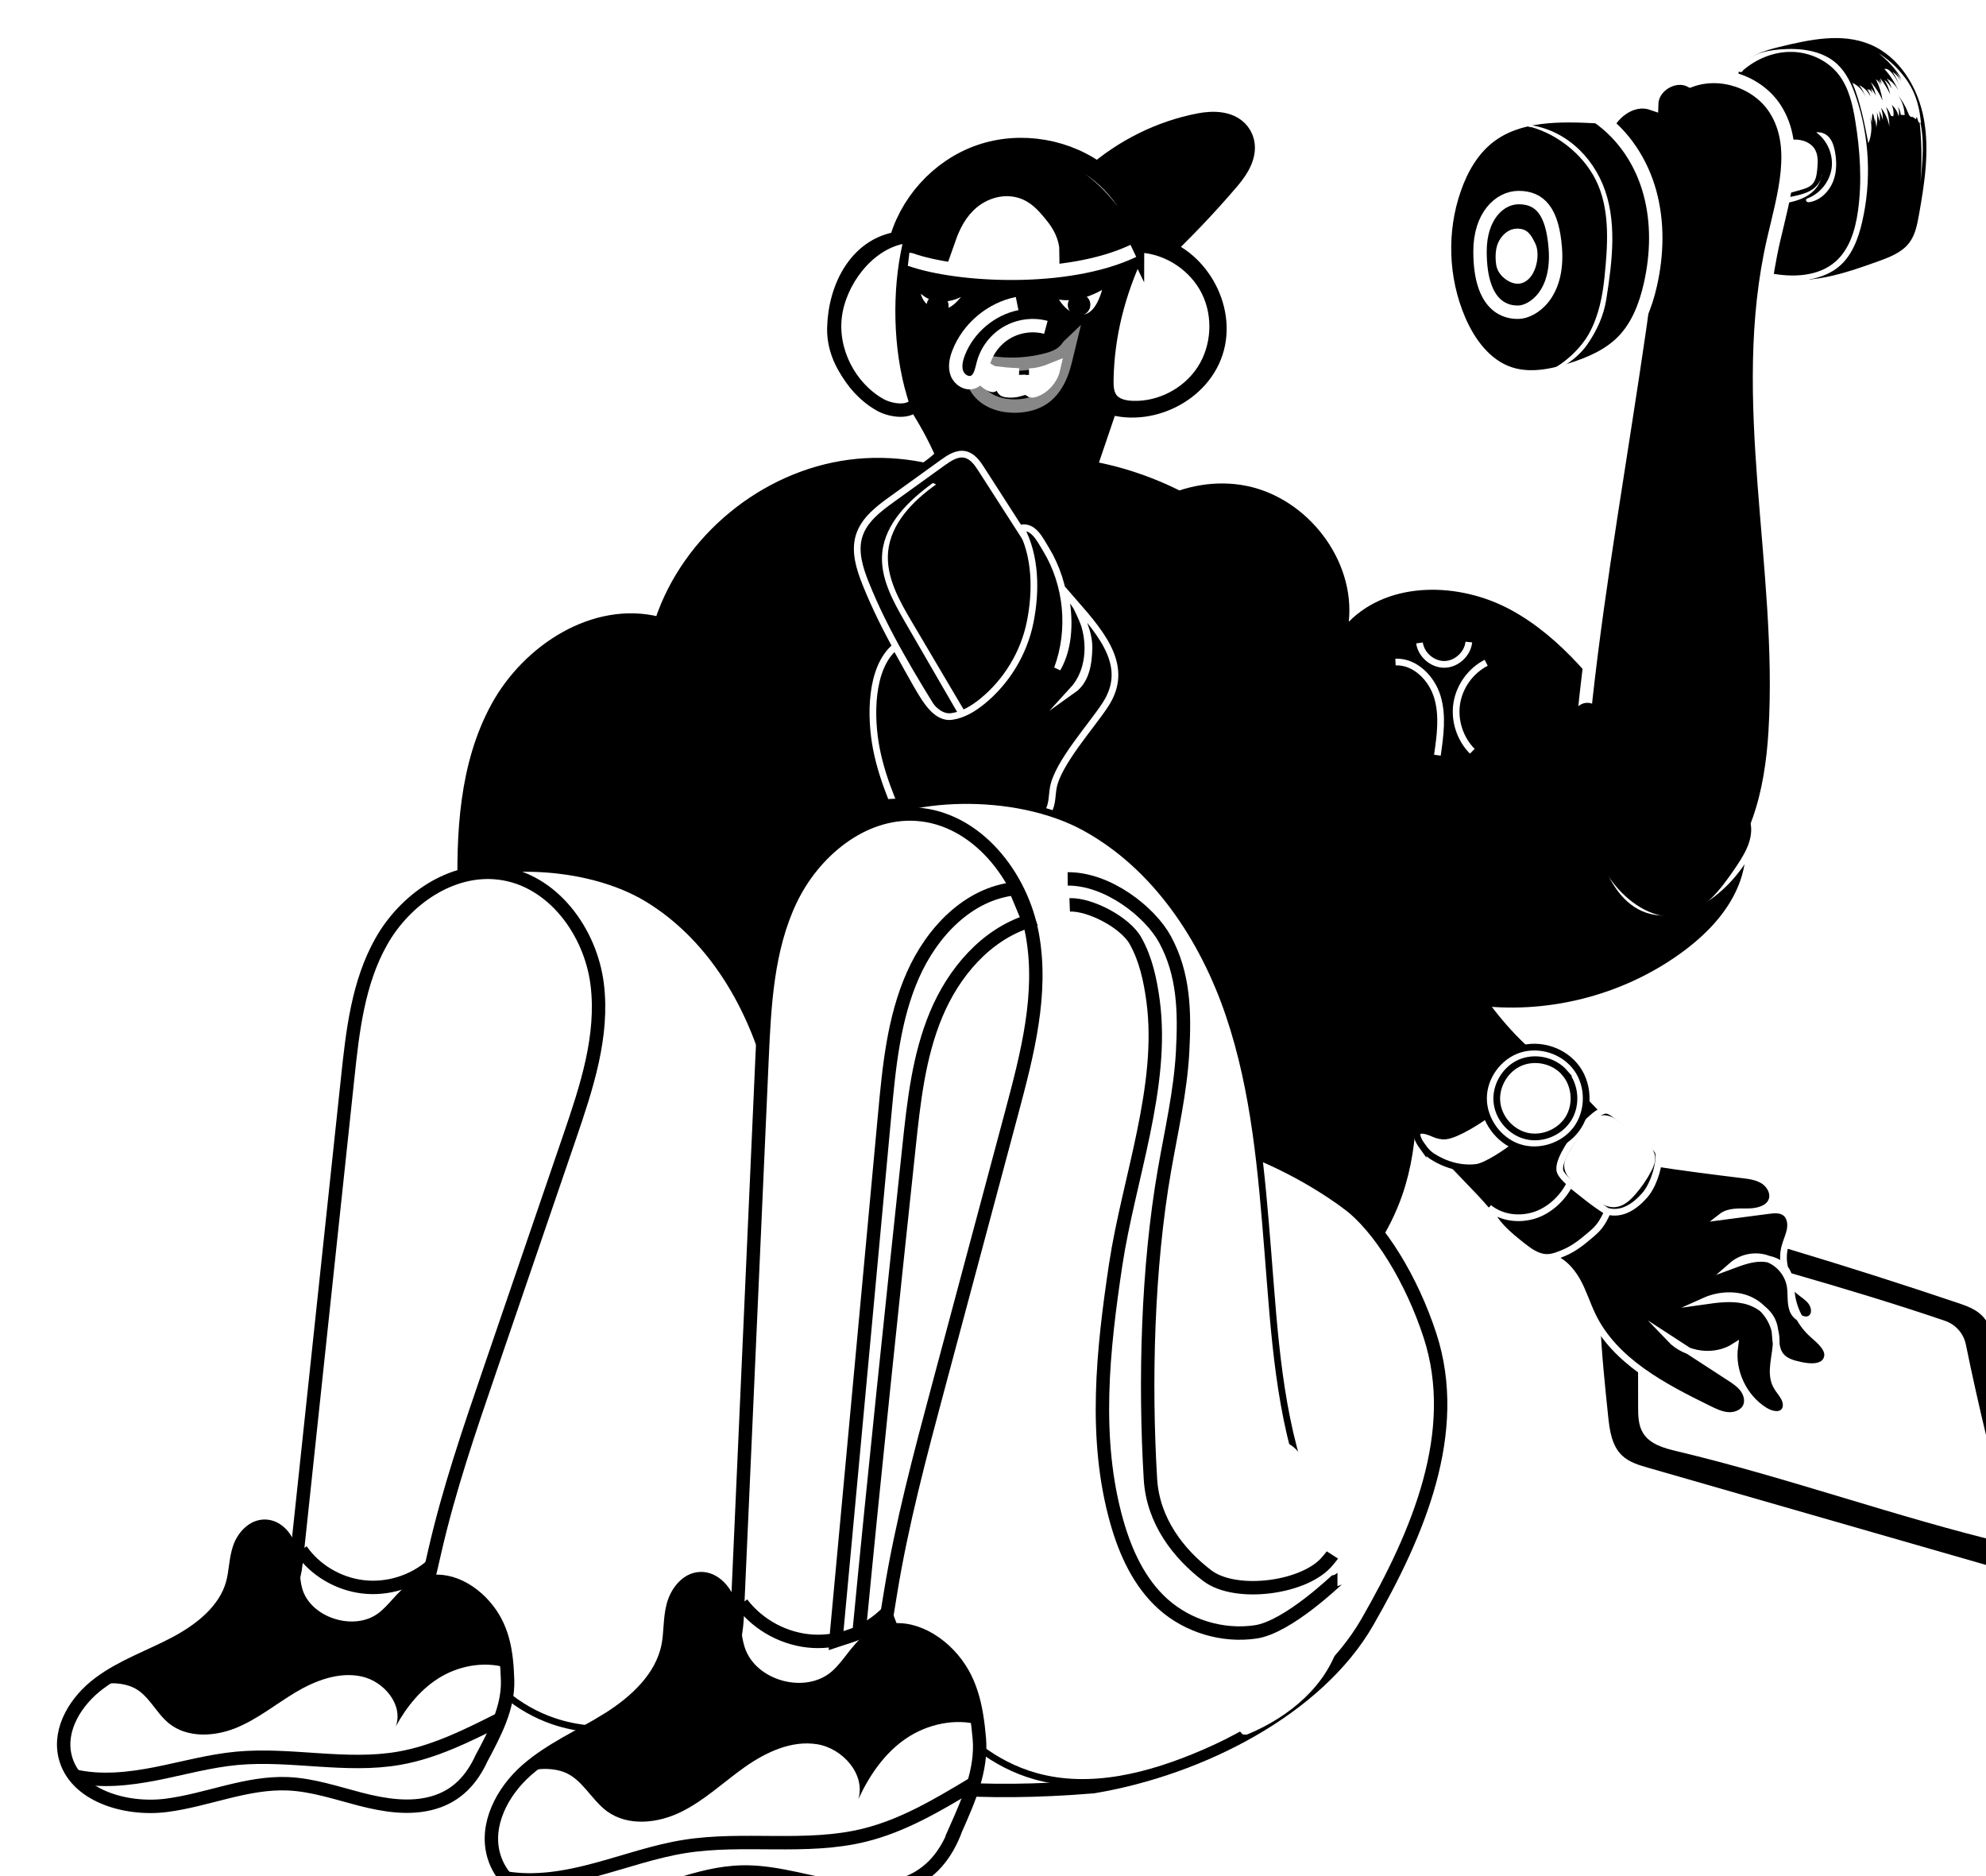 <?xml version="1.0" encoding="UTF-8"?><svg xmlns="http://www.w3.org/2000/svg" xmlns:xlink="http://www.w3.org/1999/xlink" viewBox="0 0 296.3 279.87"><defs><style>.f{stroke-width:5px;}.f,.g,.h,.i,.j,.k,.l,.m,.n,.o,.p,.q,.r,.s{stroke-miterlimit:10;}.f,.h,.l,.m,.p,.q{stroke:#000;}.t,.i,.p,.q,.r{fill:#fff;}.g,.i,.j,.k,.n,.o,.r,.s{stroke:#fff;}.g,.j,.m,.o{fill:none;}.i,.j,.k,.l,.m,.q,.s{stroke-width:2px;}.u{filter:url(#d);}.o{stroke-width:6px;}.s{opacity:.53;}</style><filter id="d" filterUnits="userSpaceOnUse"><feOffset dx="8.5" dy="5.67"/><feGaussianBlur result="e" stdDeviation="0"/><feFlood flood-color="#000" flood-opacity=".5"/><feComposite in2="e" operator="in"/><feComposite in="SourceGraphic"/></filter></defs><g id="a"/><g id="b"><g id="c"><g class="u"><path class="f" d="M71.76,137.26c-10.94,8.84-14.08,25.17-9.44,38.44,4.65,13.27,15.91,23.49,28.66,29.41,27.62,12.82,61.44,6.57,86.85-10.21,8.74-5.78,17.05-13.19,20.5-23.08,2.63-7.55,2.18-15.79,1.45-23.76-.75-8.2-1.75-16.38-3-24.51-2.31-15.01-5.79-30.58-15.58-42.2-7.29-8.65-17.85-14.49-29.05-16.06l4.09-12.04c5.73,2.56,13.33-.8,15.28-6.76,1.96-5.97-2.17-13.17-8.31-14.5,3.88-3.64,7.57-7.49,11.02-11.54,1.31-1.54,2.65-3.66,1.65-5.42-.96-1.68-3.35-1.7-5.25-1.33-5.57,1.08-10.85,3.66-15.38,7.61-4.73-3.79-11.44-4.95-17.16-2.97-5.73,1.98-10.28,7.04-11.66,12.94-5.83,.39-8.91,6.21-9.03,12.06-.11,5.84,5.88,11.54,11.08,9.29,2.37,3.65,3.68,6.04,5.01,9.07,1.08,2.47-7.53,5.59-7.54,8.29-3.01-3.17-44.68,27.49-49.52,40.84-3.3,9.1-6.65,18.91-4.2,28.28,3.38,12.95,16.44,20.57,28.47,26.42"/><path class="q" d="M161.19,32.07c-2.79,5.97-4.43,12.27-4.55,18.86-.02,1.02,.02,2.13,.65,2.94,.71,.92,1.98,1.2,3.15,1.25,4.16,.16,8.33-2.01,10.59-5.51,2.26-3.49,2.53-8.19,.68-11.92-1.85-3.73-5.75-6.36-9.89-6.67-1.13-5.41-4.84-10.22-9.79-12.69-4.94-2.47-11.02-2.54-16.02-.19-5,2.35-8.83,6.23-10.09,11.61-5.08,1.13-9.16,6.57-9.81,11.74-.65,5.17,2.11,10.57,6.62,13.18,1.41,.82,4.01,1.31,5.17,.15,.35-.35,.26-.39-.1-1.58-2.13-7.08-2.19-15.58-.69-22.24,.82-3.66,3.77-7,6.62-9.43s6.6-3.83,10.35-3.67c3.89,.17,7.61,1.99,10.48,4.62s4.95,6.04,6.64,9.55c0-.02,.03,.03,0,0Z"/><path class="q" d="M147.2,37.06c1.46,1.07,3.42,1.26,5.18,.86s3.36-1.32,4.86-2.33c-.07,1.35-.39,2.68-.95,3.91-.48,1.05-1.18,2.07-2.23,2.52-1.41,.61-3.1,.03-4.23-1.02-1.12-1.04-1.8-2.47-2.63-3.95Z"/><path class="q" d="M128.12,36.62c.18-.03,.51,.1,.8,.3,.33,.24,.59,.44,.85,.65,1.07,.89,2.68,.91,3.99,.45,1.03-.36,1.93-1.14,3.02-1.17,.19,.69-.28,1.36-.73,1.92-.71,.89-1.46,1.8-2.48,2.31-1.25,.62-2.84,.52-4-.27-1.16-.79-1.88-2.22-1.76-3.61,.01-.14,.02-.27,.1-.41,.07-.12,.12-.13,.21-.17Z"/><path class="l" d="M131.82,39.41c-.29-.21-.76-.15-.97,.15s-.14,.76,.17,.96,.77,.09,.94-.24,0-.78-.13-.87Z"/><path class="l" d="M152.45,39.17h-.08c-.44,.08-.71,.57-.49,.95,.05,.09,.12,.17,.21,.22,.36,.22,.9,.05,1.05-.34,.01-.03,.02-.07,.03-.1,.09-.42-.31-.8-.73-.73Z"/><path class="j" d="M160.59,31.75c-9.87,4.69-26.2,3.79-33.24,1.3-.04-.01-.29-.04-.29-.04"/><path class="s" d="M150.98,45.88s-.01-.02-.02,0c-.82,1.29-2.03,1.79-3.35,2.13-2.37,.61-4.85,.8-7.28,.55-1.55-.16-3.23-.57-4.15-1.84-.09,2.1,.05,4.37,1.37,6,1.3,1.6,3.49,2.23,5.54,2.18,1.47-.04,2.96-.39,4.16-1.24,1.2-.85,2.04-2.14,2.58-3.52s.79-2.76,1.16-4.27Z"/><path class="i" d="M145.02,50.27l.09,1.9c0,.13,.02,.26,.1,.36,.13,.15,.36,.12,.55,.06,1.39-.41,2.59-1.77,2.91-3.18-1.27,.52-2.5,.86-3.65,.86Z"/><path class="i" d="M143.49,50.25c.03,.85,.06,1.36,.1,2.21-.62,.18-1.28,.23-1.93,.14-.16-.02-.33-.06-.43-.18-.08-.1-.1-.25-.11-.38-.05-.57-.1-1.4-.15-1.97,.83,.1,1.73,.13,2.53,.18Z"/><path class="i" d="M139.71,49.95s.07,.04,.07,.08c-.03,.7-.06,1.05-.08,1.62,0,.05,0,.12-.05,.15-.05,.04-.12,.02-.17,0-.9-.37-1.63-1.14-1.95-2.06,.68,.11,1.87,.2,2.18,.22Z"/><path class="k" d="M143.25,39.61c-3.88,.78-7.28,3.64-8.72,7.33-.38,.98-.63,2.08-.26,3.07s1.54,1.71,2.5,1.27c.98-.45,1.16-1.72,1.44-2.76,.52-1.92,1.83-3.62,3.56-4.61,1.73-.99,3.85-1.27,5.77-.75"/><path class="o" d="M136.67,31.84c.51-1.46,1.09-2.96,2.21-4.03,1.11-1.08,2.89-1.62,4.24-.87,.86,.47,1.65,1.48,2.27,2.25,.65,.81,1.19,1.8,1.19,2.78-2.77,.42-7.12,.52-9.91-.13Z"/><path class="h" d="M60.31,128.6c-.3-9.91,.19-20.27,4.94-28.97,4.75-8.71,14.86-15.2,24.49-12.82,4.13-12.27,15.63-21.72,28.47-23.41,12.84-1.69,26.39,4.47,33.56,15.25,1.33,2,2.48,4.28,2.3,6.67-.43,5.51-7.13,7.92-12.62,8.48s-12.09,1.23-14.58,6.15c-1.78,3.52-.59,7.73-.63,11.67-.06,6.79-4.23,13.38-10.34,16.33-6.11,2.95-13.86,2.13-19.22-2.04,2.52,7.29,0,16.04-6.03,20.87-6.02,4.83-15.1,5.41-21.68,1.37-6.58-4.03-8.43-12.23-8.65-19.56Z"/><path d="M170.18,129.02l41.48,43.27c3.5,3.65,6.05,7.75,10.8,9.45,4.76,1.71,14.18-5.67,16.73-10.03,2.45-4.19-2.92-4.66-6.13-8.3-3.21-3.65-6.71-7.44-10.58-10.39-9.48-7.21-13.95-17.19-19.85-27.54-5.07-8.89-37.73-1.97-32.45,3.54Z"/><path d="M233.76,173.71c16.77,4.42,33.38,9.42,49.81,14.96,1.25,.42,2.53,.87,3.49,1.76,1.41,1.31,1.88,3.31,2.29,5.19l6.83,31.84c.15,.7,.25,1.56-.3,2.01-.49,.41-1.23,.25-1.84,.08l-56.65-16.29c-1.39-.4-2.84-.83-3.88-1.82-1.56-1.47-1.87-3.8-2.09-5.93-.97-9.3-1.94-18.7-.65-27.96,.12-.86,.28-1.76,.8-2.46s1.54-1.1,2.19-1.38Z"/><path class="t" d="M281.7,191.35c-15.16-5.15-30.43-9.15-45.84-13.6l.04,26.39c0,1.35,.02,2.77,.72,3.92,1.03,1.71,3.18,2.29,5.12,2.75,16.41,3.9,33.08,9.93,49.13,13.74,.57,.14,1.07-.39,.91-.95-2.57-8.87-5.27-20.29-6.98-28.71-.34-1.65-1.52-3-3.11-3.54Z"/><path class="n" d="M222.46,181.74c1.89,.38,3.36,1.91,4.31,3.59s1.5,3.55,2.35,5.29c3.3,6.76,10.52,10.53,17.28,13.85,.96,.47,1.94,.95,3.01,1,1.06,.05,2.23-.43,2.64-1.41,.35-.84,.07-1.84-.47-2.56s-1.33-1.24-2.09-1.73l-8.83-5.74c2.42,2.54,6.7,3.05,9.65,1.15-.52,3.69,1.32,7.61,4.5,9.57,.9,.56,2.25,.89,2.9,.05,.44-.56,.31-1.39-.03-2.02-.34-.63-.85-1.15-1.18-1.79-1.04-2.02,.03-4.45,0-6.72-.04-2.42-1.48-4.76-3.62-5.89-2.14-1.12-4.89-.98-7.11,.02,1.97-.28,4-.55,5.95-.12s3.83,1.71,4.4,3.63c.46,1.55,.05,3.4,1.06,4.66,.72,.9,1.93,1.19,3.06,1.43,1.4,.3,3.26,.37,3.81-.95,.58-1.4-.96-2.66-2.09-3.66-1.7-1.51-2.83-3.63-3.15-5.88-.17-1.22-.13-2.53-.75-3.59-.75-1.29-2.33-1.9-3.82-1.89-1.49,0-2.92,.53-4.32,1.05,1.41-1.23,3.5-1.63,5.26-1s3.12,2.27,3.41,4.12c.19,1.18-.02,2.43,.4,3.55s1.95,1.94,2.81,1.11c.61-.6,.44-1.66-.07-2.35s-1.28-1.12-1.93-1.68c-1.81-1.56-2.62-4.19-2.02-6.5,.23-.88,.65-1.71,.81-2.61s0-1.94-.73-2.49c-.71-.54-1.69-.45-2.57-.33l-6.95,.91c1.1-.86,2.65-.71,4.05-.73,1.4-.02,3.06-.45,3.49-1.79,.34-1.06-.33-2.24-1.26-2.84-.94-.6-2.09-.76-3.19-.89-3.92-.48-9.28-1.15-13.44-1.82,.19,2.02-1.08,2.95-2.53,4.38s-2.47,2.37-4.5,2.16c-2.42,2.96-4.91,6.41-8.49,7.48Z"/><path class="n" d="M213.62,174.45c.86,2.38,2.93,4.07,4.91,5.64,1.08,.85,2.26,1.74,3.63,1.8,.97,.04,1.9-.36,2.79-.74,1.45-.63,2.6-1.56,3.81-2.59,1.14-.97,1.69-1.52,2.6-3.54,2.15,.55,4.03-.71,5.5-2.37,1.66-1.88,2.4-5.56,2.05-6.5-.4-1.09-5.85-5.15-6.7-5.74s-1.21-.61-2.1-.14c-.69,.36-2.21,1.78-3.1,2.95-1.37,1.79-3.25,4.65-2.72,5.93,.65,1.55,5.95,5.12,7.03,5.9-1.71-.99-3.92-2.82-5.6-4.17-1.03,2.16-3.11,4.08-5.41,4.76s-4.87,.32-6.68-1.17Z"/><path class="r" d="M234.93,163.59c-.05-.05-.1-.09-.16-.13-.7-.53-1.38-.98-2.06-1.5-.71-.54-1.61-.96-2.46-.71-.62,.19-1.07,.7-1.48,1.19-1.05,1.29-1.99,2.67-2.82,4.11-.3,.53-.6,1.11-.58,1.72,.03,.81,.61,1.49,1.19,2.06,1.04,1.02,2.19,1.93,3.42,2.72,.75,.48,1.6,.92,2.48,.84,1.08-.1,1.95-.94,2.65-1.74,.91-1.05,1.71-2.2,2.34-3.43,.31-.59,.56-1.24,.47-1.9-.12-.79-.72-1.42-1.36-1.9-.61-.45-1.15-.91-1.64-1.34Z"/><path class="p" d="M203.75,165.38c-1.6-2.21-.85-3.08,1.64-1.96,.58,.26,1.19,.41,1.78,.35,1.71-.17,5.18-2.42,6.54-3.46l3.95,4.8c-1.12,.96-4.38,3.16-5.85,3.35-2.33,.3-4.72-.4-6.68-1.68-.47-.3-.95-.81-1.38-1.41Z"/><path class="p" d="M226.81,153.77c1.84,2.63,1.78,6.43-.14,9-1.92,2.57-5.55,3.71-8.59,2.69-3.04-1.02-5.26-4.11-5.25-7.32,.01-3.21,2.26-6.28,5.31-7.27,3.05-.99,6.73,.14,8.67,2.9Z"/><path class="p" d="M224.96,154.37c1.58,1.83,1.82,4.68,.58,6.75-1.24,2.07-3.88,3.2-6.23,2.67-2.36-.53-4.25-2.68-4.48-5.08s1.22-4.88,3.43-5.85,5.05-.41,6.71,1.51Z"/><path d="M235.23,103.66c-5.2-6.97-10.63-14.16-18.26-18.33-7.63-4.17-18.12-4.44-24.24,1.74,.98-9.21-6.15-18.41-15.23-20.26-9.08-1.85-18.96,3.47-22.9,11.86-1.8,3.84-2.45,8.35-1.07,12.36,2.33,6.78,9.49,10.39,14.63,15.39,6.48,6.3,9.88,15.1,15.54,22.16,6.78,8.45,16.86,14.16,27.59,15.65,10.73,1.48,21.98-1.29,30.79-7.59,3.69-2.64,7.05-5.99,8.77-10.18,1.73-4.2,1.59-9.35-1.17-12.96-3.85-5.02-11.53-5.92-14.45-9.83Z"/><path d="M255.78,35.59c5.26,1.45,10.8-.43,15.93-2.28,1.72-.62,3.55-1.32,4.65-2.78,.88-1.17,1.17-2.67,1.43-4.11,.84-4.72,1.6-9.56,.75-14.28s-3.62-9.35-8.05-11.19c-4.25-1.77-9.09-.7-13.56,.39-2.22,.54-4.7,1.29-5.91,3.31-.81,3.03-.84,6.27-.09,9.31,.29,1.16,.69,2.38,.3,3.51-.4,1.17-1.54,1.92-2.68,2.42-1.94,.85-4.06,1.23-6.09,1.83-2.03,.6-4.08,1.49-5.45,3.11-1.08,1.27-1.64,3.25-.63,4.58,.64,.84,1.75,1.2,2.81,1.18s2.07-.37,3.07-.71c4.65-1.6,9.31-3.21,14.06-4.63l-1.11,7.31c-.07,.46-.14,.93-.07,1.39s.31,.92,.65,1.63Z"/><path class="t" d="M263.3,20.23c0,.95-.61,1.83-1.41,2.36-.79,.53-1.74,.78-2.67,.98s-1.89,.37-2.75,.78l.08,.5c1.45-.22,2.93-.44,4.24-1.12s2.42-1.89,2.5-3.51Z"/><path class="t" d="M255.85,16.05c1.1-.43,2.22-.87,3.4-.9,1.18-.02,2.44,.45,3.03,1.47,.51,.88,.44,1.97,.34,2.99-.08,.79-.2,1.65-.76,2.22-.44,.45-1.08,.65-1.69,.82-1.99,.58-4.04,1.16-6.1,.91,.61-2.49,1.23-4.97,1.77-7.52Z"/><path class="k" d="M228.1,98.52c-.89,8.06,.25,16.34,3.29,23.87,1.13,2.79,2.71,5.68,5.46,6.91,3.21,1.43,7.05,.12,9.83-2.03,6.98-5.39,9.13-14.95,9.66-23.76,1.49-24.54-5.76-49.56-.2-73.52,1.5-6.48,3.81-13.77,.23-19.38-2.59-4.07-8.16-5.94-12.69-4.26-2.36-1.2-5.66,.75-5.75,3.4-2.98-1.01-6.27,1.48-7.12,4.51-.85,3.03,.14,6.27,1.5,9.11s3.1,5.53,3.9,8.58c.98,3.77,.43,7.75-.13,11.61-2.7,18.6-6,37.12-7.98,54.98Z"/><path d="M230.01,100.2c-.33-.88-1.49-1.25-2.37-.92s-1.47,1.21-1.7,2.12-.18,1.87-.11,2.81c.28,3.92,.65,7.85,1.61,11.65s2.55,7.51,5.04,10.54c2.4,2.91,6.08,5.26,9.78,4.52,3.55-.71,5.95-3.94,8-6.93,1.35-1.97,2.76-4.17,2.47-6.54-.18-1.47-1.01-2.8-2.06-3.85s-2.32-1.84-3.58-2.62c-5.84-3.64-11.69-7.28-17.09-10.79Z"/><path class="k" d="M229.82,11.73c-5.61-.29-11.76-.42-16.19,3.03-2.48,1.93-4.1,4.78-5.13,7.75-2.2,6.3-1.95,13.42,.68,19.55,1.49,3.47,3.95,6.8,7.53,7.99,2.97,.99,6.23,.36,9.22-.59,2.8-.89,5.6-2.09,7.67-4.19,2.24-2.27,3.43-5.38,4.13-8.49,1.02-4.51,1.14-9.27-.08-13.73-1.22-4.46-3.85-8.59-7.83-11.34Z"/><path class="t" d="M219.84,13.25c4.36,1.2,8.38,4.57,10.12,8.75s1.39,9.1,.93,13.6c-.29,2.91-.88,5.84-2.27,8.4-1.39,2.57-4.43,5.26-7.23,6.14,2.5-.2,5.47-2.34,6.9-4.39,1.43-2.06,2.47-4.3,2.86-6.77,.9-5.71,1.68-11.85-.54-17.17-2.16-5.18-6.96-8.95-12.54-8.93,.4,.24,1.39,.22,1.8,.46,0,.03,0,.05-.03-.09Z"/><path class="t" d="M217.83,28.43c-1.17,.02-2.08,.78-2.66,1.79-.58,1.01-.62,2.49-.44,3.64,.2,1.31,1.44,2.46,2.73,2.74,1.01,.22,1.89-.27,2.5-1.11,.91-1.26,1.24-3.52,.6-4.83s-1.14-2.23-2.74-2.23Z"/><path class="t" d="M262.45,14.06c1.67,1.18,2.59,3.33,2.32,5.35-.28,2.03-1.75,3.84-3.67,4.54-.19,.03-.2,.33-.05,.45s.36,.1,.55,.06c1.54-.32,2.78-1.56,3.37-3.02s.58-3.1,.27-4.63c-.14-.7-.36-1.4-.81-1.95s-1.21-.89-1.97-.79Z"/><path class="t" d="M251.5,4.87c2.01-1.77,4.67-2.85,7.35-2.8,2.68,.05,5.36,1.29,6.99,3.41,1.49,1.94,2.06,4.43,2.45,6.84,.73,4.47,1.04,9.05,.4,13.54-.4,2.78-1.25,5.68-3.38,7.52-2.58,2.23-6.38,2.35-9.73,1.7-.15,.53,.26,1.09,.77,1.3s1.08,.16,1.63,.11c2.72-.26,5.61-.58,7.75-2.29,2.04-1.63,3.02-4.25,3.6-6.8,1.41-6.13,1.09-12.66-.93-18.62-.61-1.8-1.41-3.6-2.8-4.89-2.22-2.06-5.53-2.44-8.54-2.19-1.23,.1-2.46,.3-3.59,.79s-2.16,1.3-2.72,2.39c.24,.28,.75,.24,.75,0Z"/><path class="t" d="M274.36,4.68c1.22,.9,2.12,2.18,2.71,3.57,.59,1.39,.89,2.9,1.03,4.4l-.36-.08-.27-.82-.14,.36-.46-.34c-.15,.06-.33-.02-.44-.14s-.17-.28-.23-.43c-.4-1.02-.96-1.98-1.66-2.83,.7,.88,1.09,2,1.12,3.13l-.59-.05c-.01-.45-.18-.89-.46-1.24,.23,.45,.28,.98,.14,1.46-.14-.65-.5-1.25-1.01-1.67,.24,.52,.33,1.11,.24,1.68l-.36-.07c-.17-.48-.42-.93-.73-1.34,.32,.95,.49,1.95,.5,2.95-.19-1.02-.62-2-1.25-2.83,.2,.59,.29,1.22,.27,1.84-.13-.48-.31-.95-.55-1.38,.11,.53,.14,1.07,.08,1.61l-.41-1.39c.08,.77,.05,1.54-.09,2.3-.02-.58-.15-1.15-.38-1.68l.09,.84c.05-.45-.04-.91-.27-1.3-.1,.47-.13,.95-.09,1.42l-.29-.86c.34,1.29,.25,2.69-.25,3.93-.59-3.06-1.19-6.15-2.38-9.03,.94,.43,1.69,1.27,2.02,2.26-.22-.69-.56-1.34-1-1.91,.73,.35,1.33,.96,1.68,1.69-.08-.4-.27-.78-.53-1.09,.26,.07,.48,.29,.54,.55l-.33-.6c.29,.16,.52,.43,.64,.73l-.26-.82c.31,.34,.57,.73,.75,1.14-.15-.72-.41-1.42-.77-2.07,.74,.81,1.34,1.76,1.76,2.78-.16-1.11-.49-2.19-.99-3.2,.36,.25,.63,.61,.78,1.02l-.35-1.02,.45,.7-.25-.87c.59,.74,1.09,1.56,1.49,2.42-.15-.77-.45-1.52-.88-2.18,.46,.35,.84,.81,1.11,1.33-.14-.54-.39-1.05-.73-1.5,.81,.43,1.47,1.16,1.82,2.01-.52-1.26-1.26-2.43-2.17-3.44,.37-.11,.73,.18,.99,.46,.68,.75,1.19,1.66,1.45,2.64-.27-.96-.69-1.87-1.24-2.69,.65,.45,1.17,1.11,1.46,1.85-.3-.73-.7-1.43-1.17-2.06l1.07,1.35c-.28-.49-.56-.98-.85-1.5Z"/><path class="t" d="M278.03,21.47c.33-3.25,.66-6.59-.23-9.73,.41,3.2,.47,6.45,.23,9.73Z"/><path class="t" d="M276.27,6.77c-1.12-1.81-2.66-3.36-4.48-4.48,1.04,.8,1.97,1.75,2.76,2.8,.5,.66,.97,1.4,1.72,1.67Z"/><path class="j" d="M223.54,31.32c-.43-5.54-2.33-7.52-5.46-7.52-2.85,0-5.77,2.76-5.77,8.02,0,8.49,4.07,9.13,5.77,9.08,2.05-.07,6.01-2.6,5.46-9.58Z"/><path class="g" d="M199.7,93.08c2.92-.12,5.41,2.41,6.25,5.21,.84,2.8,.42,5.8,0,8.69"/><path class="g" d="M203.28,90.23c.25,1.78,1.95,3.23,3.74,3.2s3.44-1.55,3.62-3.33"/><path class="g" d="M213.23,93.19c-2.31,1.18-3.99,3.51-4.39,6.07s.49,5.29,2.32,7.13"/><path d="M120.51,102.36c-2.82-.29-4.92,2.75-5.32,5.56s.19,5.73-.55,8.47c-.96,3.54-3.98,6.15-7.13,8.03-3.15,1.88-6.61,3.3-9.42,5.66-3.91,3.27-6.3,8.3-6.36,13.4s2.2,10.18,6.02,13.55c1.77,1.56,4.12,3.52,3.32,5.74-.33,.91-1.13,1.55-1.84,2.21-3.96,3.71-5.53,9.49-5.05,14.89,.48,5.41,2.81,10.49,5.66,15.11,3.1,5.02,6.98,9.71,12.06,12.69,5.09,2.98,11.54,4.03,16.96,1.72,5.42-2.31,9.3-8.42,8.06-14.19-1.57-7.31-9.93-11.39-12.24-18.5-2.41-7.43,2.49-14.98,5.52-22.18,7.27-17.28,3.23-38.73-9.71-52.16Z"/><path class="n" d="M155.09,91.05l-17.16-26.7c-.61-.96-1.34-1.99-2.45-2.23-1.18-.25-2.31,.49-3.29,1.19l-7.58,5.46c-2.03,1.46-4.18,3.09-4.93,5.48-.73,2.34,.07,4.86,.98,7.14,2.93,7.3,7.09,14.02,11.23,20.71,1.52,2.46,3.21,5.06,5.87,6.17,2.51,1.05,5.46,.54,7.87-.72s4.4-3.18,6.35-5.08c1.74-1.69,3.53-3.47,4.33-5.75,.8-2.29,.27-5.23-1.23-5.65Z"/><path class="t" d="M130.68,66.37c-3.57,2.59-7.11,5.99-7.55,10.38-.37,3.69,1.56,7.18,3.42,10.4l7.97,13.76c1,1.73,2.09,3.54,3.84,4.48l-10.84-18.34c-1.9-3.21-3.86-6.71-3.52-10.42,.4-4.22,3.7-7.59,7.16-10.04-.23-.11-.45-.22-.49-.22Z"/><path class="n" d="M127.4,119.94c-2.07-4.47-4.17-8.99-5.13-13.82s-.97-12.13,2.77-15.3c.1-.09,3.11,5.72,4.49,7.74,.96,1.42,2.27,2.88,3.97,2.64,1.7-.24,3.23-1.18,4.56-2.26,3.65-2.97,6.22-7.23,7.14-11.84,.92-4.61,.85-9.86-1.39-14,1.84-.39,2.79,1.58,3.76,3.19,3.19,5.27,3.82,12.01,1.68,17.78,1.9-3.29,1.9-7.63,1.12-11.35,3.85,3.57,4.76,10.65,1.21,14.53,1.92-1.36,2.34-3.86,2.39-6.21s-1.15-4.72-2.18-6.85c4.3,4.93,8.21,9.63,4.7,15.14-2.02,3.17-7.22,8.84-7.85,12.54-.2,1.17-.13,2.44-.74,3.47-.76,1.28-2.34,1.78-3.78,2.15-5.37,1.36-10.86,2.24-16.72,2.45Z"/><path d="M131.3,118.74c-6.45,22.59-10.22,42.18-16.67,64.77-2.64,9.24-4.73,20.68,2.33,27.22,5.19,4.81,13.7,4.55,19.74,.87,6.04-3.68,9.95-10.06,12.58-16.62,9.39-23.42,7.44-47.64,3.23-72.53,.09,0-4.99,.84-21.2-3.7Z"/><path class="m" d="M180.9,183.22c.14,13.86-5.71,27.69-15.86,37.13h.06"/><path class="m" d="M177.35,174.84c2.66,14.52-1.9,30.18-12.03,40.91"/><path class="q" d="M192.57,173.81c-12.45-9.15-28.08-13.28-43.52-13.85-13.86-.51-28.15,1.83-40.05,8.97-10.63,6.38-18.95,16.52-23.15,28.19-4.2,11.67-4.23,24.78-.1,36.47,2.09,5.92,5.45,11.72,10.86,14.92,3.72,2.2,10.43,9.01,14.69,9.76,15.15,2.66,26.08,3.96,43.31,2.56,16.06-2.68,33.48-11.64,40.9-24.57,7.55-13.15,14.03-28.29,9.34-42.71-2.7-8.3-7.54-16.25-12.28-19.73Z"/><path class="p" d="M57.81,126.5c6.2-3.85,21.12-3.7,30.31,1.89,9.18,5.59,15.01,15.34,17.89,25.46s3.12,20.73,3.36,31.21,.51,21.1,3.42,31.21c1.55,5.37,3.86,10.84,2.88,16.32-1.52,8.56-10.38,13.89-18.82,16.84-7.31,2.55-15.46,4.13-22.81,1.62-10.72-3.67-16.59-14.92-19.16-25.64-6.66-27.79,1.69-56.6,2.67-85.09,.19-5.61-2.1-10.5,.26-13.82Z"/><path class="i" d="M105.09,244.59c5.46-1.84,10.65-5.49,12.43-10.81,1.23-3.69,.7-7.71-.15-11.51-.75-3.36-1.72-6.67-2.69-9.98-.38-1.31-.85-2.73-2.04-3.46-1.49-.92-3.59-.29-4.77,.97-2.08,2.24-1.81,5.75-.68,8.57,1.13,2.82,2.96,5.38,3.72,8.31,1.13,4.38-.47,9.3-3.97,12.25-.89,.75-1.94,1.43-2.41,2.48s.02,2.61,.56,3.17Z"/><path class="q" d="M35.66,227.59l7.72-72.54c.74-6.99,1.55-14.19,5.04-20.34s10.37-11.05,17.57-10.16c8,.99,13.62,8.79,14.6,16.54,.98,7.75-1.58,15.44-4.11,22.84l-11.97,34.97c-3,8.76-6,17.54-8.08,26.55-.96,4.16-1.78,8.5-4.24,12.03-2.46,3.53-7.12,6.05-11.31,4.68-2.99-.98-5.1-3.76-5.83-6.74-.73-2.97,.4-5.92,.61-7.83Z"/><path class="q" d="M36.43,225.54c2.07,2.99,5.52,5.04,9.21,5.48s7.53-.76,10.27-3.18"/><path class="t" d="M82.48,145.38l-1.75,.39"/><path class="q" d="M63.38,256.52c1.94-3.64,3.97-7.46,3.85-11.56-.13-4.33-.7-7.97-3.45-11.11-2.74-3.13-7.06-4.91-10.53-2.58-1.8,1.21-2.95,3.16-4.68,4.47-4.24,3.21-11.58,.8-12.96-4.25-.51-1.85-.31-3.82-.74-5.69-.43-1.87-1.85-3.79-3.83-3.82-1.83-.03-3.27,1.6-3.83,3.28-.56,1.68-.54,3.5-1,5.21-1.1,4.05-4.76,6.96-8.56,8.97-3.8,2.01-7.96,3.43-11.38,6s-6.03,6.74-5.07,10.84c1.38,5.84,8.97,8.12,15.1,7.34,6.13-.78,12-3.49,18.17-3.22,3.69,.16,7.23,1.38,10.8,2.3,3.57,.92,7.39,1.54,10.92,.51,3.53-1.03,5.71-3.47,7.18-6.68Z"/><path d="M67.37,243.22c-.7-3.4-1.45-6.92-3.59-9.71s-6.08-4.6-9.38-3.27c-3.04,1.23-4.58,4.61-7.43,6.19-3.49,1.94-8.57,.29-10.16-3.31-1-2.27-.7-4.87-1.35-7.26-.65-2.39-3.08-4.76-5.45-3.87-1.58,.59-2.3,2.33-2.77,3.91-.85,2.84-1.48,5.82-3.18,8.27-4.38,6.32-15.29,6.37-19.52,12.77,1.09-1.84,4.62-1.83,6.64-.99,2.45,1.01,3.5,3.82,5.55,5.46,2.69,2.16,6.71,1.98,9.93,.68,3.22-1.3,5.92-3.52,8.88-5.3,2.96-1.77,6.48-3.13,9.89-2.4,3.41,.73,6.3,4.3,5.11,7.47,1.64-2.99,3.86-5.76,6.87-7.49,3-1.73,6.87-2.27,9.96-1.17Z"/><path class="q" d="M65.93,250.85c-4.75,2.39-9.6,4.82-14.88,5.74-7.94,1.39-16.14-.73-24.18,.01-4.1,.38-8.08,1.5-12.11,2.3-4.03,.79-8.25,1.26-12.25,.32"/><path class="p" d="M119.63,117.68c6.61-4.84,23.17-5.69,33.72,.09,10.55,5.78,17.66,16.54,21.52,27.93,3.86,11.4,4.84,23.53,5.8,35.53,.96,11.99,1.62,24.26,5.87,35.51,3.17,8.41,3.84,13.25,3.12,19.6-1.12,9.91-9.43,15.53-18.59,19.48-7.93,3.42-16.87,5.8-25.18,3.42-12.13-3.47-19.39-15.95-22.95-28.05-9.23-31.38-1.89-64.96-2.7-97.66-.16-6.44-3.03-11.88-.63-15.85Z"/><path class="i" d="M177.34,252.06c5.93-2.48,11.44-7.02,13.06-13.24,1.12-4.31,.26-8.88-.93-13.17-1.05-3.8-2.35-7.52-3.65-11.24-.51-1.47-1.13-3.07-2.49-3.82-1.72-.95-4-.09-5.22,1.44-2.16,2.71-1.62,6.71-.19,9.86,1.44,3.15,3.64,5.96,4.68,9.26,1.55,4.94,.1,10.69-3.59,14.31-.94,.92-2.05,1.77-2.51,3.01-.45,1.24,.2,2.98,.83,3.59Z"/><path class="m" d="M190.29,226.27c-.09,.14-.54,.67-.65,.8-3.23,4.13-13.74,5.55-18.03,2.28s-8.09-8.15-8.47-14.39c-.88-14.68-.43-31.6,2.09-46.08,1.02-5.88,2.39-11.72,2.71-17.67s.21-11.55-2.64-16.78c-2.24-4.1-8.55-9.06-14.51-9"/><path class="m" d="M151.09,129.3c3.04-.12,8.27,2.61,9.81,5.34,1.54,2.73,2.21,5.85,2.63,8.96,1.72,12.76-3.66,26.67-5.58,39.4-1.91,12.73-3.34,25.94,.17,38.32,1.3,4.59,3.37,9.12,6.93,12.3,3.69,3.29,8.86,4.84,13.75,4.13s12.16-7.82,12.24-7.82"/><path class="q" d="M101.46,235.91l3.73-83.63c.36-8.06,.78-16.36,4.23-23.65,3.45-7.29,10.76-13.37,18.8-12.85,8.93,.59,15.68,9.14,17.29,17.94s-.73,17.8-3.04,26.45l-10.94,40.88c-2.74,10.24-5.49,20.5-7.19,30.97-.79,4.84-1.41,9.86-3.9,14.08-2.5,4.22-7.49,7.42-12.22,6.14-3.38-.92-5.9-3.96-6.91-7.32-1.01-3.36,.05-6.81,.15-9.02Z"/><path class="q" d="M102.18,233.5c2.49,3.28,6.46,5.4,10.57,5.64s8.3-1.38,11.17-4.34"/><path class="q" d="M116.21,239.05l7.29-78.59c.65-7.03,1.34-14.2,4.19-20.66s8.28-12.2,15.27-12.92l2.02,4.85c-6.43,2.03-11.21,7.68-13.81,13.91-2.6,6.22-3.34,13.04-4.05,19.75-2.57,24.15-5.13,48.29-7.45,72.45,.03,.03,.06,.06-3.46,1.22Z"/><path class="t" d="M151.28,138.51l-1.92,.57"/><path class="q" d="M117.24,115.73c3.21-.6,5.98-1.4,9.05-1.25"/><path class="q" d="M134.11,267.14c1.91-4.3,3.91-8.82,3.5-13.51-.43-4.95-1.31-9.09-4.56-12.49-3.25-3.4-8.15-5.14-11.85-2.23-1.92,1.51-3.06,3.82-4.89,5.44-4.49,3.97-12.79,1.71-14.65-3.98-.68-2.08-.59-4.35-1.2-6.46-.61-2.11-2.31-4.21-4.5-4.11-2.03,.09-3.51,2.05-4.03,4.02s-.36,4.05-.76,6.04c-.95,4.72-4.82,8.3-8.89,10.86-4.08,2.56-8.6,4.48-12.21,7.65-3.62,3.18-6.24,8.14-4.9,12.76,1.91,6.6,10.49,8.69,17.23,7.37,6.74-1.32,13.07-4.83,19.93-4.94,4.1-.07,8.11,1.09,12.13,1.89,4.02,.81,8.29,1.26,12.14-.16,3.85-1.42,6.1-4.37,7.52-8.15Z"/><path d="M137.65,251.63c-1-3.85-2.07-7.83-4.62-10.88-2.55-3.05-7.04-4.86-10.61-3.1-3.29,1.61-4.77,5.59-7.83,7.61-3.74,2.46-9.48,.92-11.48-3.09-1.26-2.53-1.1-5.53-1.97-8.22-.87-2.69-3.73-5.25-6.3-4.06-1.71,.79-2.39,2.83-2.81,4.66-.75,3.31-1.26,6.76-2.98,9.69-4.44,7.54-16.52,8.35-20.79,15.97,1.08-2.18,5-2.41,7.29-1.59,2.78,.99,4.13,4.13,6.51,5.88,3.13,2.29,7.57,1.81,11.05,.1,3.48-1.71,6.33-4.44,9.49-6.68,3.17-2.23,6.98-4.03,10.8-3.42,3.83,.61,7.27,4.5,6.16,8.21,1.62-3.53,3.9-6.87,7.11-9.06s7.47-3.07,10.97-2.02Z"/><path class="q" d="M136.56,260.47c-5.11,3.07-10.32,6.18-16.11,7.6-8.71,2.14-17.94,.27-26.81,1.68-4.52,.72-8.86,2.28-13.28,3.46-4.42,1.19-9.06,2.01-13.56,1.21"/></g></g></g></svg>